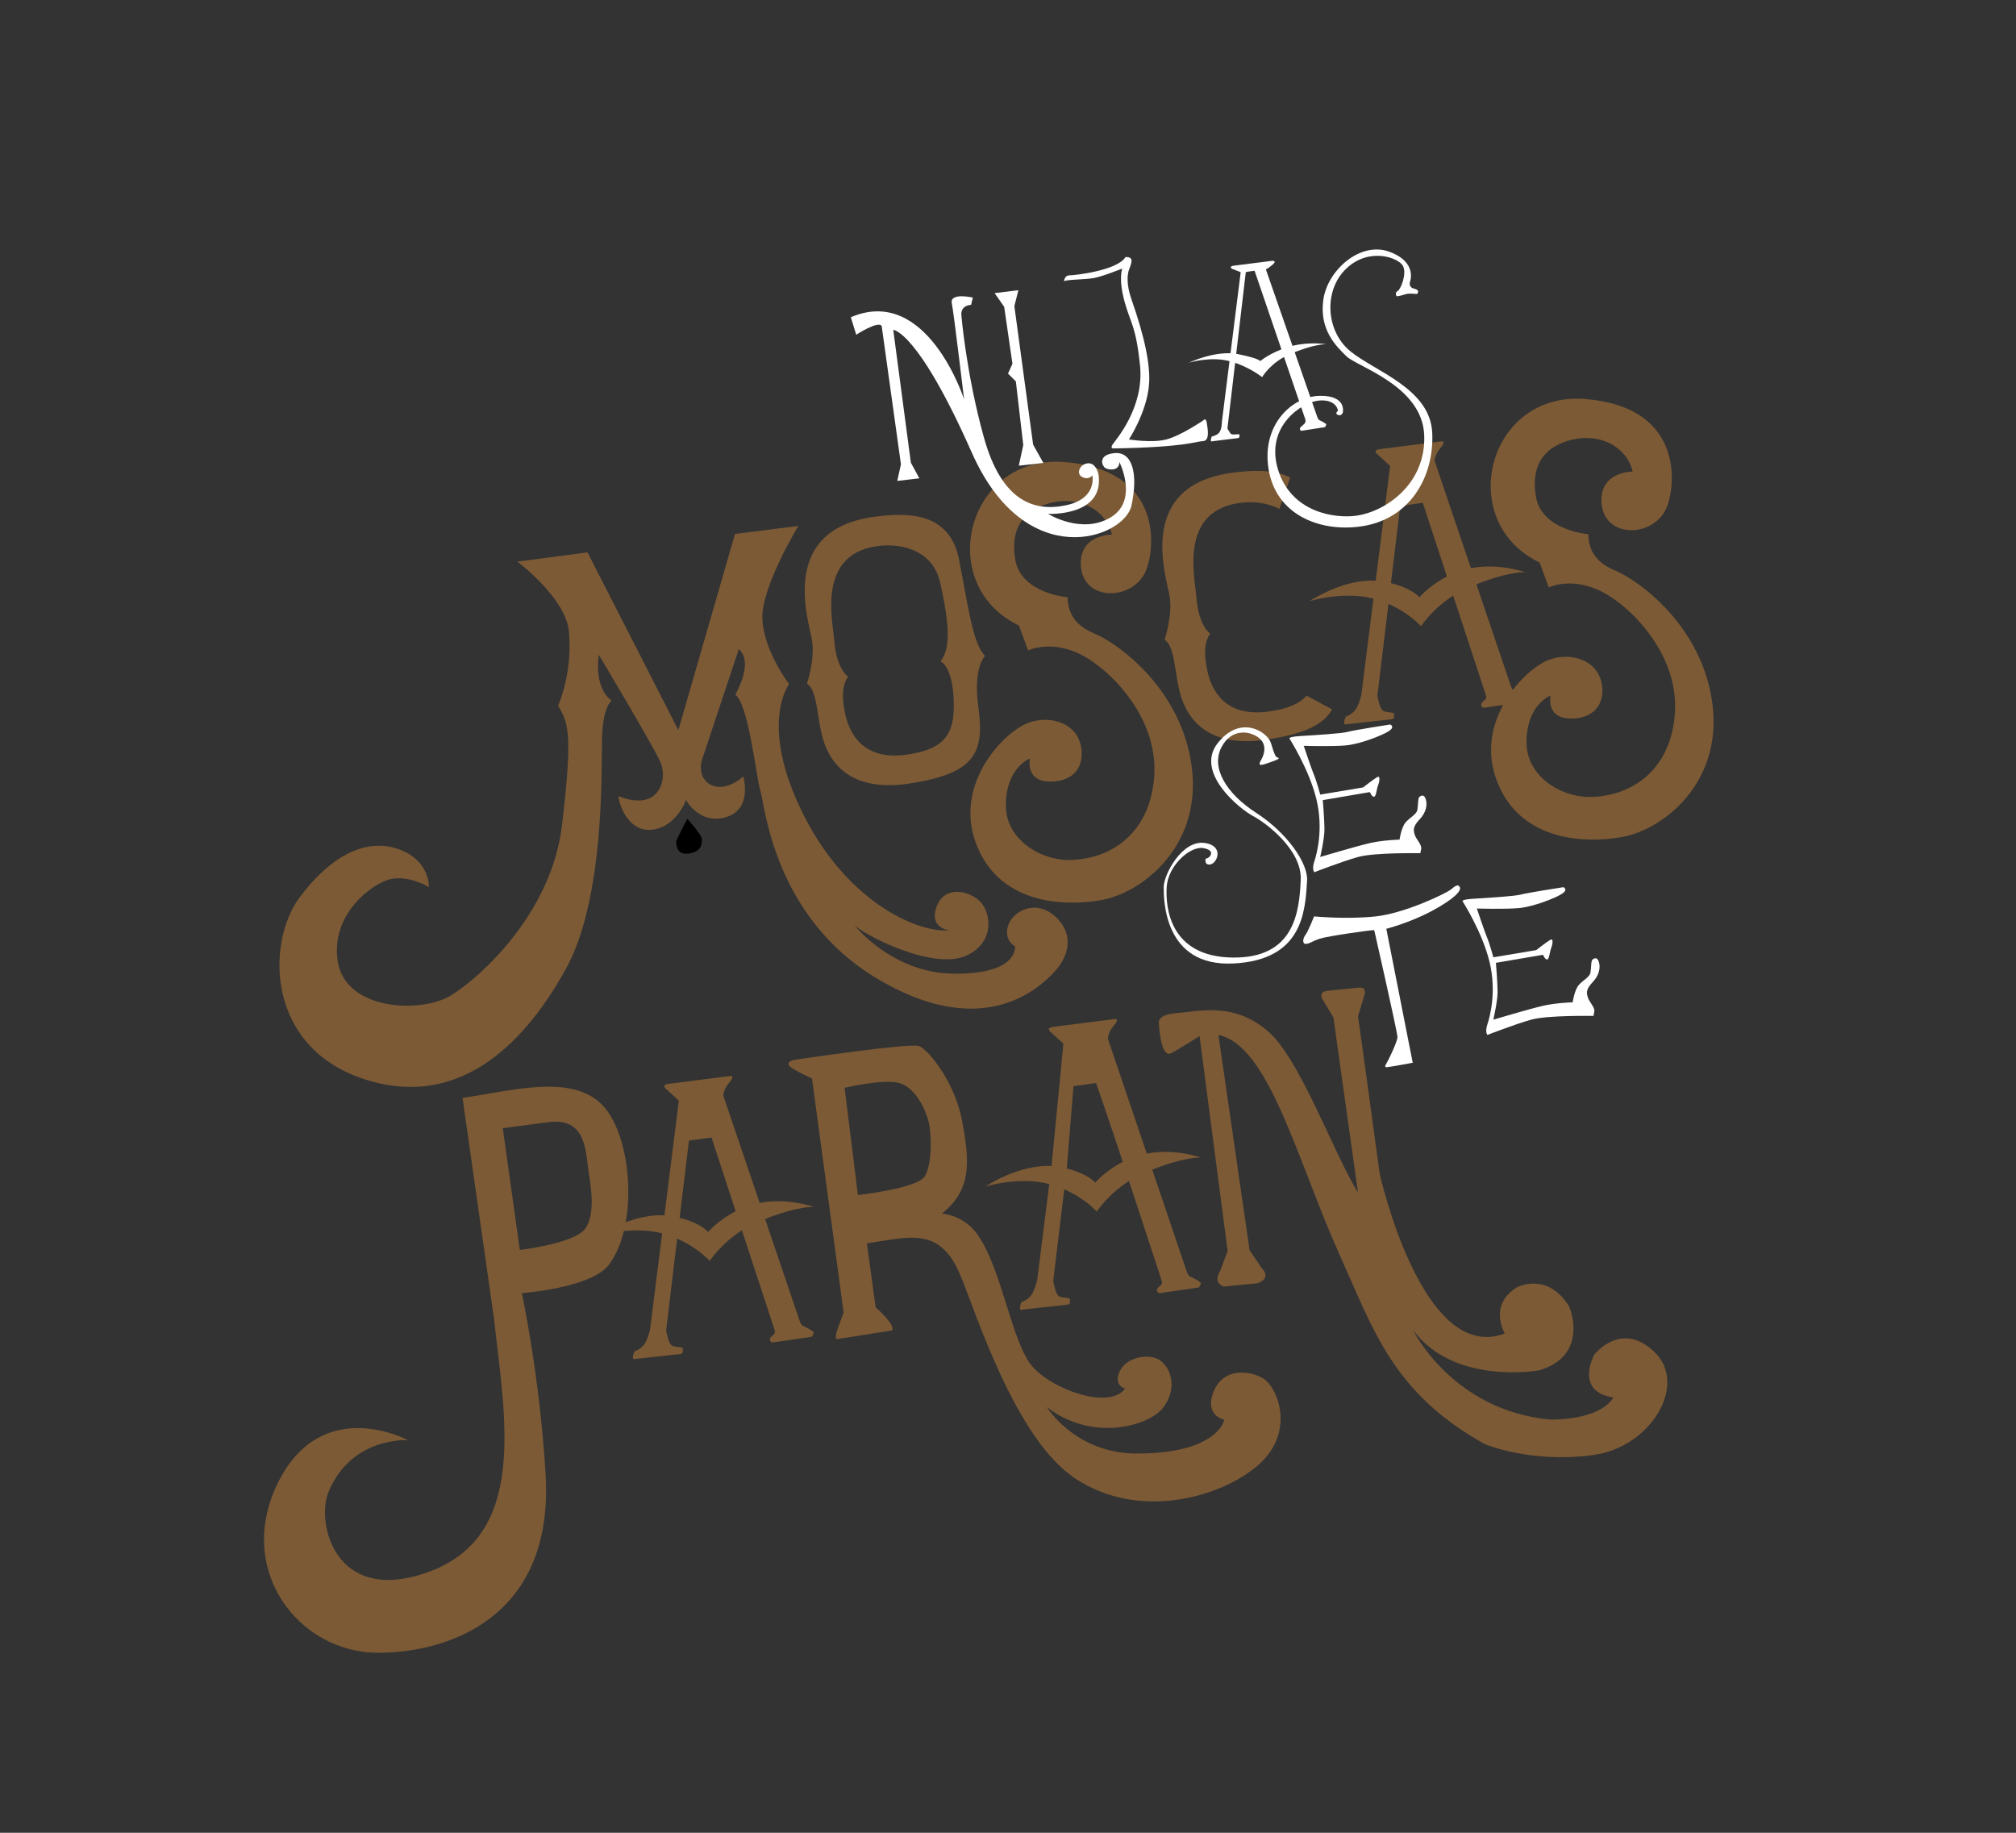 <?xml version="1.0" encoding="utf-8"?>
<!-- Generator: Adobe Illustrator 16.0.4, SVG Export Plug-In . SVG Version: 6.00 Build 0)  -->
<!DOCTYPE svg PUBLIC "-//W3C//DTD SVG 1.1//EN" "http://www.w3.org/Graphics/SVG/1.1/DTD/svg11.dtd">
<svg version="1.1" id="Layer_1" xmlns="http://www.w3.org/2000/svg" xmlns:xlink="http://www.w3.org/1999/xlink" x="0px" y="0px"
	 width="792px" height="720px" viewBox="0 0 792 720" enable-background="new 0 0 792 720" xml:space="preserve">
<rect x="0" y="0" width="792" height="720" fill="#333333" stroke="none"/>
<g id="Layer_2">
	<path class="bigLetters" fill="#7C5A35" d="M168.5,348.5c0,0-7.25-4.5-14.5-3.25S129.5,359,132.75,378s32.75,20.25,44.5,13
		s39.561-32.514,43.561-67.014c4-34.5,2.856-39.653-1.561-46.736c0,0,5.816-12.756,4.25-29.25
		c-1.25-13.161-20.25-27.368-20.25-27.368L230.812,217l35.688,69.833l22.25-77.083l24.875-3.125c0,0-14.375,23.625-14.125,36.125
		s10.5,26,10.5,26s-12,15.5,5.25,50.5s45,47.25,57.75,46.25c0,0-7.793-0.709-5.25-8.75c3.083-9.75,14-6.583,17.75-2.083
		s5.296,15.286-5.5,20.583c-13.256,6.504-41.5-8.5-44.5-12c0,0,14.648,18.936,39,19.25c25.833,0.334,24.25-10.75,24.25-10.75
		s-4.5-2.25-2.75-8S406.75,353,414.5,360s5.322,15.586,0,21.5c-7.5,8.334-30,27-70.25,2.75s-43.75-67.75-45.5-73.5
		s-4.679-34.34-9.929-37.84c0,0,7.554-12.535,1.429-17.91l-14.416,43.333c-1.5,4.667,0.354,9.731,5.5,10.667
		c5.5,1,10.666-4,10.666-4s3.834,12.833-6.75,16c-10.549,3.156-15.75-6.75-15.75-6.75s-3.833,11.083-14,11.75
		c-8.746,0.573-12.5-10.25-12.5-13.25c0,0,8.346,3.832,13.5,0.083c3.667-2.667,5-8.333,3-13.333s-24.25-42.25-24.25-42.25
		s-2.25,12.5,5,18c0,0-3.5,2.25-3.75,15.25s1,62.75-14.25,90.25c-14.832,26.746-40.25,55.75-79,43.25s-38.75-53.75-25.5-71.5
		S145,329.25,157,333.75S168.5,348.5,168.5,348.5z"/>
	<path d="M270.416,335.333c5.218-0.713,5.334-3.667,5.333-5.583c-0.001-1.835-5.75-8.083-5.75-8.083s-4.25,8.167-4.333,8.833
		S265.534,336,270.416,335.333z"/>
	<path class="bigLetters" fill="#7C5A35" d="M387,257.667c-4.813-4.744-6.506-18.798-10.256-37.917s-21.118-18.224-32.419-16.848
		c-39,4.75-26.575,40.848-25.325,48.598s-1.963,16.966-1.963,16.966c4,3.216,3.713,11.034,5.713,19.731
		c2,8.697,8.75,23.553,34.57,19.606c25.82-3.947,29.517-12.054,27.023-30.151C382.187,262,387,257.667,387,257.667z
		 M355.999,296.482c-17.332,2.352-22.301-8.828-23.832-15.482c-1.53-6.654-1.428-11.671,1-15.167c0,0-4.667-2.872-5.5-14.833
		c-0.51-7.318-6.974-33.988,18.083-36.594c8.663-0.901,20.742,1.825,23.584,14.428c3.833,17,4.055,25.941,0.167,31
		c0,0,4.667,1.667,5.167,15.167C375.126,287.405,372.172,294.288,355.999,296.482z"/>
	<path class="bigLetters" fill="#7C5A35" d="M404.621,297.985c0,0-2.234,9.844,9.379,9.015c11.667-0.833,12.5-11.333,9.5-17.25
		c-3.218-6.346-12.01-8.616-19.608-5.75c-9.725,3.667-28.946,23.891-20.625,46.888c8.566,23.673,33.233,25.487,49.233,22.737
		s39.5-20.875,35.75-51.875s-29-48.75-37.5-52.5c-3.202-1.413-11.307-4.5-11.307-14.625c0,0-18.344-1.409-20.595-14.779
		c-2.226-13.221,4.185-19.94,14.149-22.346c10.875-2.625,21.375,2.5,23.875,12.5c0,0-13.127-0.117-12.25,12.375
		c1,14.25,20.972,13.75,25.737,1.395c3.647-9.461,5.892-39.391-32.36-42.27s-51.111,48.25-17.682,64.25l3.569,9.775
		c0,0,8.983-4.4,20.966,1.725c11.372,5.814,29.714,24.303,28.645,46.75c-1.069,22.447-16.159,33.325-32.659,33.825
		c-12.479,0.378-25.507-8.351-25.674-21.017C394.966,301.57,404.621,297.985,404.621,297.985z"/>
	<path class="bigLetters" fill="#7C5A35" d="M502.627,199.923c-4.593-2.415-10.066-2.938-14.603-2.466c-25.059,2.606-18.595,29.276-18.083,36.594
		c0.833,11.962,5.5,14.833,5.5,14.833c-2.431,3.495-2.53,8.513-1,15.167c1.528,6.654,6.5,17.833,23.83,15.482
		c7.562-1.026,12.235-3.077,15.021-6.238l10.045,5.358c-3.297,6.023-10.826,9.62-25.53,11.868
		c-25.818,3.947-32.568-10.909-34.568-19.606c-2-8.697-1.713-16.516-5.713-19.731c0,0,3.213-9.216,1.963-16.966
		s-13.676-43.848,25.324-48.598c6.584-0.802,15.229-1.44,22.037,1.948L502.627,199.923z"/>
	<path class="bigLetters" fill="#7C5A35" d="M609.167,273.222c0,0-2.234,9.844,9.379,9.015c11.667-0.833,12.5-11.333,9.5-17.25
		c-3.218-6.346-12.01-8.616-19.606-5.75c-9.727,3.667-28.946,23.891-20.624,46.888c8.564,23.673,33.23,25.487,49.23,22.737
		s39.5-20.875,35.75-51.875c-3.75-31-29-48.75-37.5-52.5c-3.202-1.413-11.307-4.5-11.307-14.625c0,0-18.342-1.409-20.593-14.779
		c-2.228-13.221,4.183-19.94,14.147-22.346c10.875-2.625,21.375,2.5,23.875,12.5c0,0-13.127-0.117-12.25,12.375
		c1,14.25,20.972,13.75,25.737,1.395c3.647-9.461,5.892-39.391-32.36-42.27c-38.252-2.879-51.111,48.25-17.682,64.25l3.569,9.775
		c0,0,8.983-4.4,20.967,1.725c11.373,5.814,29.713,24.303,28.644,46.75c-1.069,22.447-16.159,33.326-32.659,33.826
		c-12.479,0.379-25.507-8.35-25.675-21.016C599.512,276.807,609.167,273.222,609.167,273.222z"/>
	<path class="bigLetters" fill="#7C5A35" d="M594.828,271.48c-0.782-0.326-1.438-2.482-1.438-2.482l-13.283-39.193l-0.091-0.263
		c13.121-5.211,19.128-4.74,19.128-4.74s-10.038-3.744-21.271-1.586l-0.037-0.108l-14.229-41.982c0,0,0-2.5,2.298-5.157
		c2.762-3.193,0-2.552,0-2.552s-20.762,2.617-23.765,3.008c-3.002,0.391-1.239,1.829-1.239,1.829l5.22,4.793l-5.647,44.937
		l-0.018,0.132c-12.894-0.759-25.993,8.046-25.993,8.046s13.318-4.113,25.106-0.982l-0.019,0.132l-4.719,37.54
		c0,0-0.652,3.049-1.958,5.399c-1.305,2.35-4.191,3.293-4.191,3.293c-1.108,2.483-0.379,3.058-0.379,3.058
		s16.103-1.828,17.862-1.958c1.763-0.131,1.445-0.806,1.57-2.024c0.126-1.217-3.734-0.293-4.862-1.869
		c-1.087-1.52-1.75-5.5-1.75-5.5l4.327-35.962l0.146,0.021c8.165,3.587,12.651,8.691,12.651,8.691s4.456-6.806,12.646-12.02
		l0.068,0.214c6.012,18.346,12.109,36.944,12.533,38.181c0.849,2.481,0.078,2.107-1.162,3.478c-1.242,1.371,0.391,2.219,0.391,2.219
		l15.689-2.284c0,0,0.523-1.044,0.719-1.566C599.332,273.7,595.612,271.806,594.828,271.48z M557.648,234.626
		c0,0-2.903-3.514-11.211-5.54l0.038-0.32l3.611-30.019l8.869-1.224c0,0,4.345,13.271,9.379,28.643l0.107,0.324
		C561.544,230.012,557.648,234.626,557.648,234.626z"/>
	<g>
		<path fill="#FFFFFF" d="M521.047,135.25c0,0-4.545-0.356-14.547,4c-7.436,3.239-10.665,8.911-10.665,8.911
			s-5.288-4.29-12.812-6.288C475.499,139.875,467,142.5,467,142.5s10.75-5.125,19.375-3.375s8.681,2.748,8.681,2.748
			s3.899-3.258,10.444-5.373C513.625,133.875,521.047,135.25,521.047,135.25z"/>
		<path fill="#FFFFFF" d="M334.25,124.625l2.125,6.875c0,0,8.625-5.625,10-3.438l7.566,54.351l-1.441,6.503l8.667-1l-3.333-6.167
			l-6.917-52.167c0,0,9.583,0.167,30.833,48.167s60,33.625,62.75,20.875s0.25-21.25-6.625-20.625s-4.99,5.279-3.405,6
			c1.585,0.721,5.313,0.934,5.28-2.5c0,0,7.75,15.25-3.625,21.875s-24.375-1.5-24.375-1.5s22.483,1.108,19.75-15.75
			c0,0-0.875-4.25-4-4.125s-5,4-2.375,5.375s4-0.625,4-0.625s2.125,9.125-10.375,11.75s-25.25-1.5-32.25-26.75
			s-8.841-48.167-8.841-48.167s-0.409-3.5,3.841-3.833l0.687-2.855c0,0-9.108-2.078-8.271,2.189
			c0.853,4.343,4.833,37.792,4.833,37.792S364.25,111.75,334.25,124.625z"/>
		<polygon fill="#FFFFFF" points="390.738,115.15 400.083,114 398.5,120.25 405.875,174.688 409.902,181.872 400.25,182.938 
			402,174.833 399.083,149.833 396,146.75 397.75,142.903 394.5,120.53 		"/>
		<path fill="#FFFFFF" d="M418.002,110.501c0,0,0.165-2.334,2.165-2.334s18.681-1.854,22-7.167c0,0,1.104-0.167,1.938,0.417
			s0.312,2.334-0.479,4.313s-1.21,5.934,0.929,12.026c5.029,14.328,7.531,25.745,6.832,33.563
			c-0.971,10.851-7.887,21.306-7.887,21.306s9,1.5,14.75,0s14.5-7.5,14.5-7.5s1-1.375,1.375,1.125s1.188,6.958-1.562,7.042
			s-6.625,2.411-35.312,2.872c0,0-1.127-0.07-0.188-1.523c0.939-1.453,12.524-14.298,10.807-31.016
			c-1.601-15.542-3.653-16.416-6.03-24.958c-2.558-9.192-0.961-13.167-0.961-13.167s-7.836,3.166-11.25,3.75
			S418.918,109.793,418.002,110.501z"/>
		<path fill="#FFFFFF" d="M476.076,171.464c0,0,2.3-0.381,3.133-1.881s0.793-3.667,0.793-3.667l7.415-59l-3.543-1.374
			c0,0-1.124-0.917,0.792-1.167s15.166-1.92,15.166-1.92s2.083-0.08,0,1.628s-2.541,1.708-2.541,1.708l20.084,57.666
			c0,0,0.417,1.375,0.917,1.583s2.875,1.417,2.75,1.75s-0.459,1-0.459,1l-9.375,1.458c0,0-1.042-0.542-0.25-1.417
			s2.376-1.542,1.834-3.125s-19.917-58.333-19.917-58.333s-3.457,0.415-3.457,0.54s-7.209,61.417-7.209,61.417
			s0.473,0.946,1.167,1.917c0.72,1.005,3.665-0.152,3.585,0.625s0.123,1.208-1.002,1.292s-10.125,1.25-10.125,1.25
			S475.368,173.048,476.076,171.464z"/>
		<path fill="#FFFFFF" d="M556.667,115.5c0,0-3.084-0.333-4.167,0s-3.583,1.083-3.833,0.833s-0.668-1.5,0.416-2
			s3.699-6.667,2.1-9.833c-1.599-3.166-13.1-7.583-22.183,0.917s-8.249,24.536,1.417,32.518s31.515,14.646,32.257,32.189
			s-9.049,34.251-28.521,36.747c-16.403,2.103-32.921-5.038-35.785-22.538s9.303-28.667,20.136-28.833s9,6.667,9,6.667
			s-0.5,1.292-1.792,0.875s-0.459-1.458-0.167-1.542s-0.458-4.667-7.208-4.167s-21.5,10.167-16.25,27.167
			s22.541,19.25,30.779,18.086c11.51-1.626,27.472-12.502,26.638-31.752s-26.166-26.667-30.5-30.833s-10.751-10.625-9.126-22.25
			s14.5-23,25.875-18.875s8.125,12,8.125,12s-0.568,1.989,1.594,2.5C557.188,113.781,557.562,114.562,556.667,115.5z"/>
	</g>
	<path fill="#FFFFFF" d="M495.168,299c0,0,5.38-7.772-3.894-10.803c0,0-7.273-2.667-11.44,5.401
		c-4.167,8.068,1.928,18.148,13.667,25.735c12.249,7.917,20.425,19.838,20,26.667c-0.751,12.083-1.667,31.166-29,32.5
		s-27.333-25.167-27.333-30s7.166-18.666,16.166-17.333s3.666,10.667,0.5,8c0,0-0.832-1.833,0.334-2s3.629-3.171-1.5-4.005
		s-13.833,6.884-14.334,15.338s1.501,27.334,25.834,27.667s26.249-17.75,26.833-30.5c0.549-11.989-14.075-22.643-18.584-25
		C487,317.833,469.334,303.5,478.334,292s19.666-4.5,21,0s1.834,5.333,2.334,5.5s1.999,0.334-1.834,1.667
		S494.031,301.396,495.168,299z"/>
	<path fill="#FFFFFF" d="M512.181,292.986c0,0,2.994,9.001,3.993,11.336c0.998,2.334,2.495,7.835,2.495,7.835l16.835-2.823
		c0,0,4.835-3.83,5.835-4.163c1.001-0.333,0.499,2.333-0.002,3.5c-0.501,1.166-0.669,4.166-1.503,4.332
		c-0.833,0.167-1.664-1.834-1.664-1.834l-18.502,3.155c0,0,0.661,7.834,0.658,11.5c-0.002,3.667-1.673,10.833-1.673,10.833
		s14.502-4.324,19.67-5.488s11.501-1.328,11.501-1.328s0.503-3.665,1.838-5.997c1.334-2.333,4.805-3.594,5.172-5.761
		c0.366-2.167,0.135-4.584,0.833-5.083c0.699-0.5,1.786-1.045,2.451,0.956c0.666,2,0.263,5.128-2.367,7.878
		c-2.973,3.109-2.425,4.513-1.926,6.18s2.83,3.835,2.496,5.502s-0.334,1.667-0.334,1.667s-18-0.344-24.501,1.485
		s-17.171,5.989-17.171,5.989s-0.999-1.167,0.003-4.167s3.676-12.831,0.85-24.5c-2.827-11.668-10.485-23.673-10.485-23.673
		s-1.334-0.835,4.167-1.165c5.5-0.33,16.334-0.99,18.668-1.655c2.333-0.665,16.669-2.888,16.669-2.888s1.999,0.899-0.502,2.564
		c-2.501,1.666-11.336,5.16-17.004,5.657C523.014,293.326,512.181,292.986,512.181,292.986z"/>
	<path fill="#FFFFFF" d="M580.193,356.902c0,0,2.994,9.002,3.991,11.336c0.998,2.334,2.495,7.835,2.495,7.835l16.835-2.823
		c0,0,4.835-3.83,5.835-4.162c1.001-0.334,0.499,2.333-0.002,3.5c-0.501,1.166-0.669,4.165-1.503,4.332
		c-0.833,0.166-1.664-1.834-1.664-1.834l-18.502,3.154c0,0,0.661,7.834,0.658,11.5c-0.002,3.667-1.673,10.833-1.673,10.833
		s14.502-4.324,19.67-5.487c5.168-1.164,11.501-1.328,11.501-1.328s0.503-3.665,1.838-5.998c1.334-2.332,4.806-3.594,5.172-5.76
		c0.366-2.168,0.137-4.584,0.833-5.084c0.699-0.5,1.786-1.045,2.451,0.955c0.666,2.001,0.263,5.129-2.367,7.879
		c-2.973,3.108-2.425,4.512-1.926,6.18c0.499,1.667,2.83,3.834,2.496,5.502C626,399.098,626,399.098,626,399.098
		s-18-0.344-24.501,1.484c-6.501,1.829-17.171,5.99-17.171,5.99s-0.999-1.168,0.003-4.168c1.002-2.999,3.676-12.83,0.85-24.499
		c-2.827-11.669-10.483-23.673-10.483-23.673s-1.334-0.835,4.167-1.165c5.5-0.33,16.334-0.99,18.668-1.655
		c2.333-0.665,16.669-2.888,16.669-2.888s1.999,0.897-0.502,2.562c-2.501,1.666-11.336,5.16-17.004,5.657
		S580.193,356.902,580.193,356.902z"/>
	<path fill="#FFFFFF" d="M516.25,360c0,0-2.375,6-3.375,7.25s-1.375,3.465,0,3.545s2.625-1.045,5.625-2.045
		s20.25-3.451,21.375-3.351c0,0,9.125,40.101,9.125,41.976s-3.625,9.25-4.25,10.25s-0.875,1.625,0,1.625S555,417.5,555,417.5
		l-10.375-52.625c0,0,9.25-2.375,17.875-7s11.75-7.95,11-9.35c-0.75-1.4-1.746-0.491-3.623,0.99C568,351,552,358.75,540.5,360
		S516.25,360,516.25,360z"/>
	<path class="bigLetters" fill="#7C5A35" d="M236.028,433.5c-12.333-11.667-35.7-4.828-54.318-2.199c0,0,12.201,85.396,12.29,86.199
		c4.42,39.805,13.729,86.188-26.25,100.25c-36.25,12.75-43.607-19.627-38.75-31.5c9-22,31.25-20.5,31.25-20.5
		s-33.413-17.956-50.757,16.127C92,616.25,117,649.288,148.601,649.288c26.899,0,69.186-13.377,65.732-70.288
		c-2.37-39.057-9.333-71-9.333-71s27.333-2,34.213-11.136C251.091,481.091,248.361,445.167,236.028,433.5z M230.037,482.5
		c-4,6-25.827,8.541-25.827,8.541l-6.689-47.819c0,0,10.375-1.414,17.979-2.388c14.537-1.861,14.537,10.883,15.667,19
		C231.766,464.139,234.293,476.114,230.037,482.5z"/>
	<path class="bigLetters" fill="#7C5A35" d="M315.394,520.823c-0.782-0.326-1.437-2.482-1.437-2.482l-13.285-39.191l-0.089-0.265
		c13.121-5.211,19.127-4.74,19.127-4.74s-10.039-3.742-21.271-1.586l-0.037-0.106l-14.229-41.982c0,0,0-2.5,2.298-5.154
		c2.762-3.193,0-2.555,0-2.555s-20.761,2.617-23.763,3.009c-3.002,0.394-1.241,1.829-1.241,1.829l5.22,4.793l-5.647,44.938
		l-0.018,0.133c-12.894-0.76-25.993,8.046-25.993,8.046s13.318-4.111,25.106-0.98l-0.017,0.132l-4.719,37.54
		c0,0-0.652,3.05-1.958,5.397c-1.305,2.352-4.191,3.293-4.191,3.293c-1.11,2.482-0.379,3.061-0.379,3.061s16.101-1.828,17.862-1.959
		c1.763-0.131,1.445-0.808,1.57-2.023c0.126-1.218-3.734-0.293-4.862-1.869c-1.087-1.52-1.75-5.5-1.75-5.5l4.327-35.962l0.146,0.021
		c8.165,3.588,12.651,8.689,12.651,8.689s4.456-6.807,12.647-12.02l0.069,0.214c6.012,18.346,12.109,36.944,12.533,38.181
		c0.849,2.481,0.078,2.107-1.162,3.479c-1.242,1.371,0.391,2.219,0.391,2.219l15.689-2.284c0,0,0.523-1.044,0.719-1.564
		C319.898,523.043,316.178,521.148,315.394,520.823z M278.214,483.969c0,0-2.903-3.515-11.21-5.54l0.039-0.318l3.611-30.02
		l8.869-1.225c0,0,4.345,13.271,9.379,28.643l0.107,0.324C282.11,479.354,278.214,483.969,278.214,483.969z"/>
	<path class="bigLetters" fill="#7C5A35" d="M467.469,501.436c-0.781-0.324-1.437-2.48-1.437-2.48l-13.285-39.193l-0.089-0.263
		c13.121-5.211,19.127-4.74,19.127-4.74s-10.039-3.744-21.271-1.586l-0.037-0.106l-15.229-44.982c0,0,0-2.5,2.298-5.156
		c2.762-3.191,0-2.553,0-2.553s-20.761,2.617-23.763,3.009c-3.002,0.394-1.241,1.829-1.241,1.829l5.22,4.793l-4.646,47.938
		l-0.02,0.133c-12.894-0.76-25.993,8.046-25.993,8.046s13.318-4.112,25.106-0.982l-0.017,0.133l-4.721,37.54
		c0,0-0.65,3.051-1.958,5.398c-1.305,2.35-4.189,3.293-4.189,3.293c-1.11,2.482-0.379,3.06-0.379,3.06s16.101-1.827,17.86-1.959
		c1.765-0.132,1.445-0.807,1.57-2.022c0.126-1.218-3.734-0.293-4.862-1.869c-1.087-1.52-1.75-5.5-1.75-5.5l4.327-35.962l0.146,0.021
		c8.165,3.589,12.649,8.69,12.649,8.69s4.456-6.807,12.647-12.02l0.067,0.214c6.014,18.346,12.109,36.942,12.533,38.181
		c0.851,2.481,0.078,2.107-1.162,3.479c-1.24,1.37,0.393,2.219,0.393,2.219l15.688-2.284c0,0,0.523-1.044,0.72-1.565
		C471.973,503.655,468.253,501.761,467.469,501.436z M430.289,464.581c0,0-2.903-3.515-11.21-5.54l0.039-0.32l2.609-32.018
		l8.869-1.227c0,0,5.347,15.271,10.379,30.645l0.107,0.324C434.185,459.967,430.289,464.581,430.289,464.581z"/>
	<path class="bigLetters" fill="#7C5A35" d="M633.834,549.001c-15.499-2.333-7.5-16.833-7.5-16.833s10.667-13.834,23.834-0.834
		c12.916,12.752-1.613,37.113-24.034,40.234c-24.648,3.432-42.8-4.235-42.8-4.235c-36-20-43.667-44.666-56.736-73.646
		c-17.101-37.921-27.931-82.938-47.931-87.114l12.246,84.601l4.683,6.859c0,0,4.362,4.052-1.611,6.078l-13.166,1.313
		c-4.566-1.634-1.562-5.929-1.562-5.929l3.021-8.031L471.25,407c0,0-6.917,4.502-11.167,6.751s-4.825-12-4.825-12
		s-0.758-3.167,6.992-3.751c8.812-0.664,22.182-4.516,35.75,7c12.667,10.75,25.895,48.038,35.5,63.5l-9.666-68.843l-3.982-6.6
		c0,0-2.518-3.351,1.607-3.809L533.5,388c3.876-0.458,2.5,3,2.5,3l-2.5,8.25c0.25,1,8.5,61.75,8.5,61.75
		s16.667,75.334,49.167,62.834c0,0-6.666-11.167,4.834-18.167c0,0,12-6.276,20.5,7.667c0,0,8.166,19-11.834,25
		c0,0-33.381,6.025-49.535-15.833c0,0,15.201,31.456,53.702,35.167C608.834,557.668,628.001,558.335,633.834,549.001z"/>
	<path class="bigLetters" fill="#7C5A35" d="M496.25,541.5c-5.5-3.25-15.75-4.25-19.5,5.25s4.25,11,4.25,11c-1.75,6-11.25,13.5-35,13.25
		s-34.75-18.25-34.75-18.25c18,14,40.28,7.279,45.585,0.375c6.497-8.457,2.531-16.973-1.969-19.223S442,533.5,439.75,539
		s2.25,6.5,2.25,6.5c-6,8.25-27.838,0.83-36.25-8.5c-8.416-9.334-12.047-38.863-22.047-52.446
		C378.265,477.168,370,476.75,370,476.75c12.197-9.504,10.734-21.31,8-36.318c-2.734-15.008-13.296-28.271-17.046-29.521
		s-48.204,5.342-48.204,5.342c-2.615,0.344-3.75,1.417-2.417,2.751s8.667,4.666,8.667,4.666l12.41,91.846
		c-0.416,1.873-4.348,10.112-2.598,10.552l21.586-3.396c1.732-2-6.399-9.109-6.399-9.109l-3.438-25.118
		c16.333-2.333,28.45-6.875,36.541,12.096c6.131,14.375,21.563,64.801,45.601,80.468c25.058,16.331,56.516,7.226,71.054-5
		C509.508,562.757,501.75,544.75,496.25,541.5z M363.269,462.155c-3,4.75-26.236,7.32-26.236,7.32l-5.221-42.14
		c0,0,15.834-3.748,21.855-1.766c6.471,2.13,10.284,11.265,11.225,15.417C365.954,445.677,366.269,457.405,363.269,462.155z"/>
</g>
</svg>
